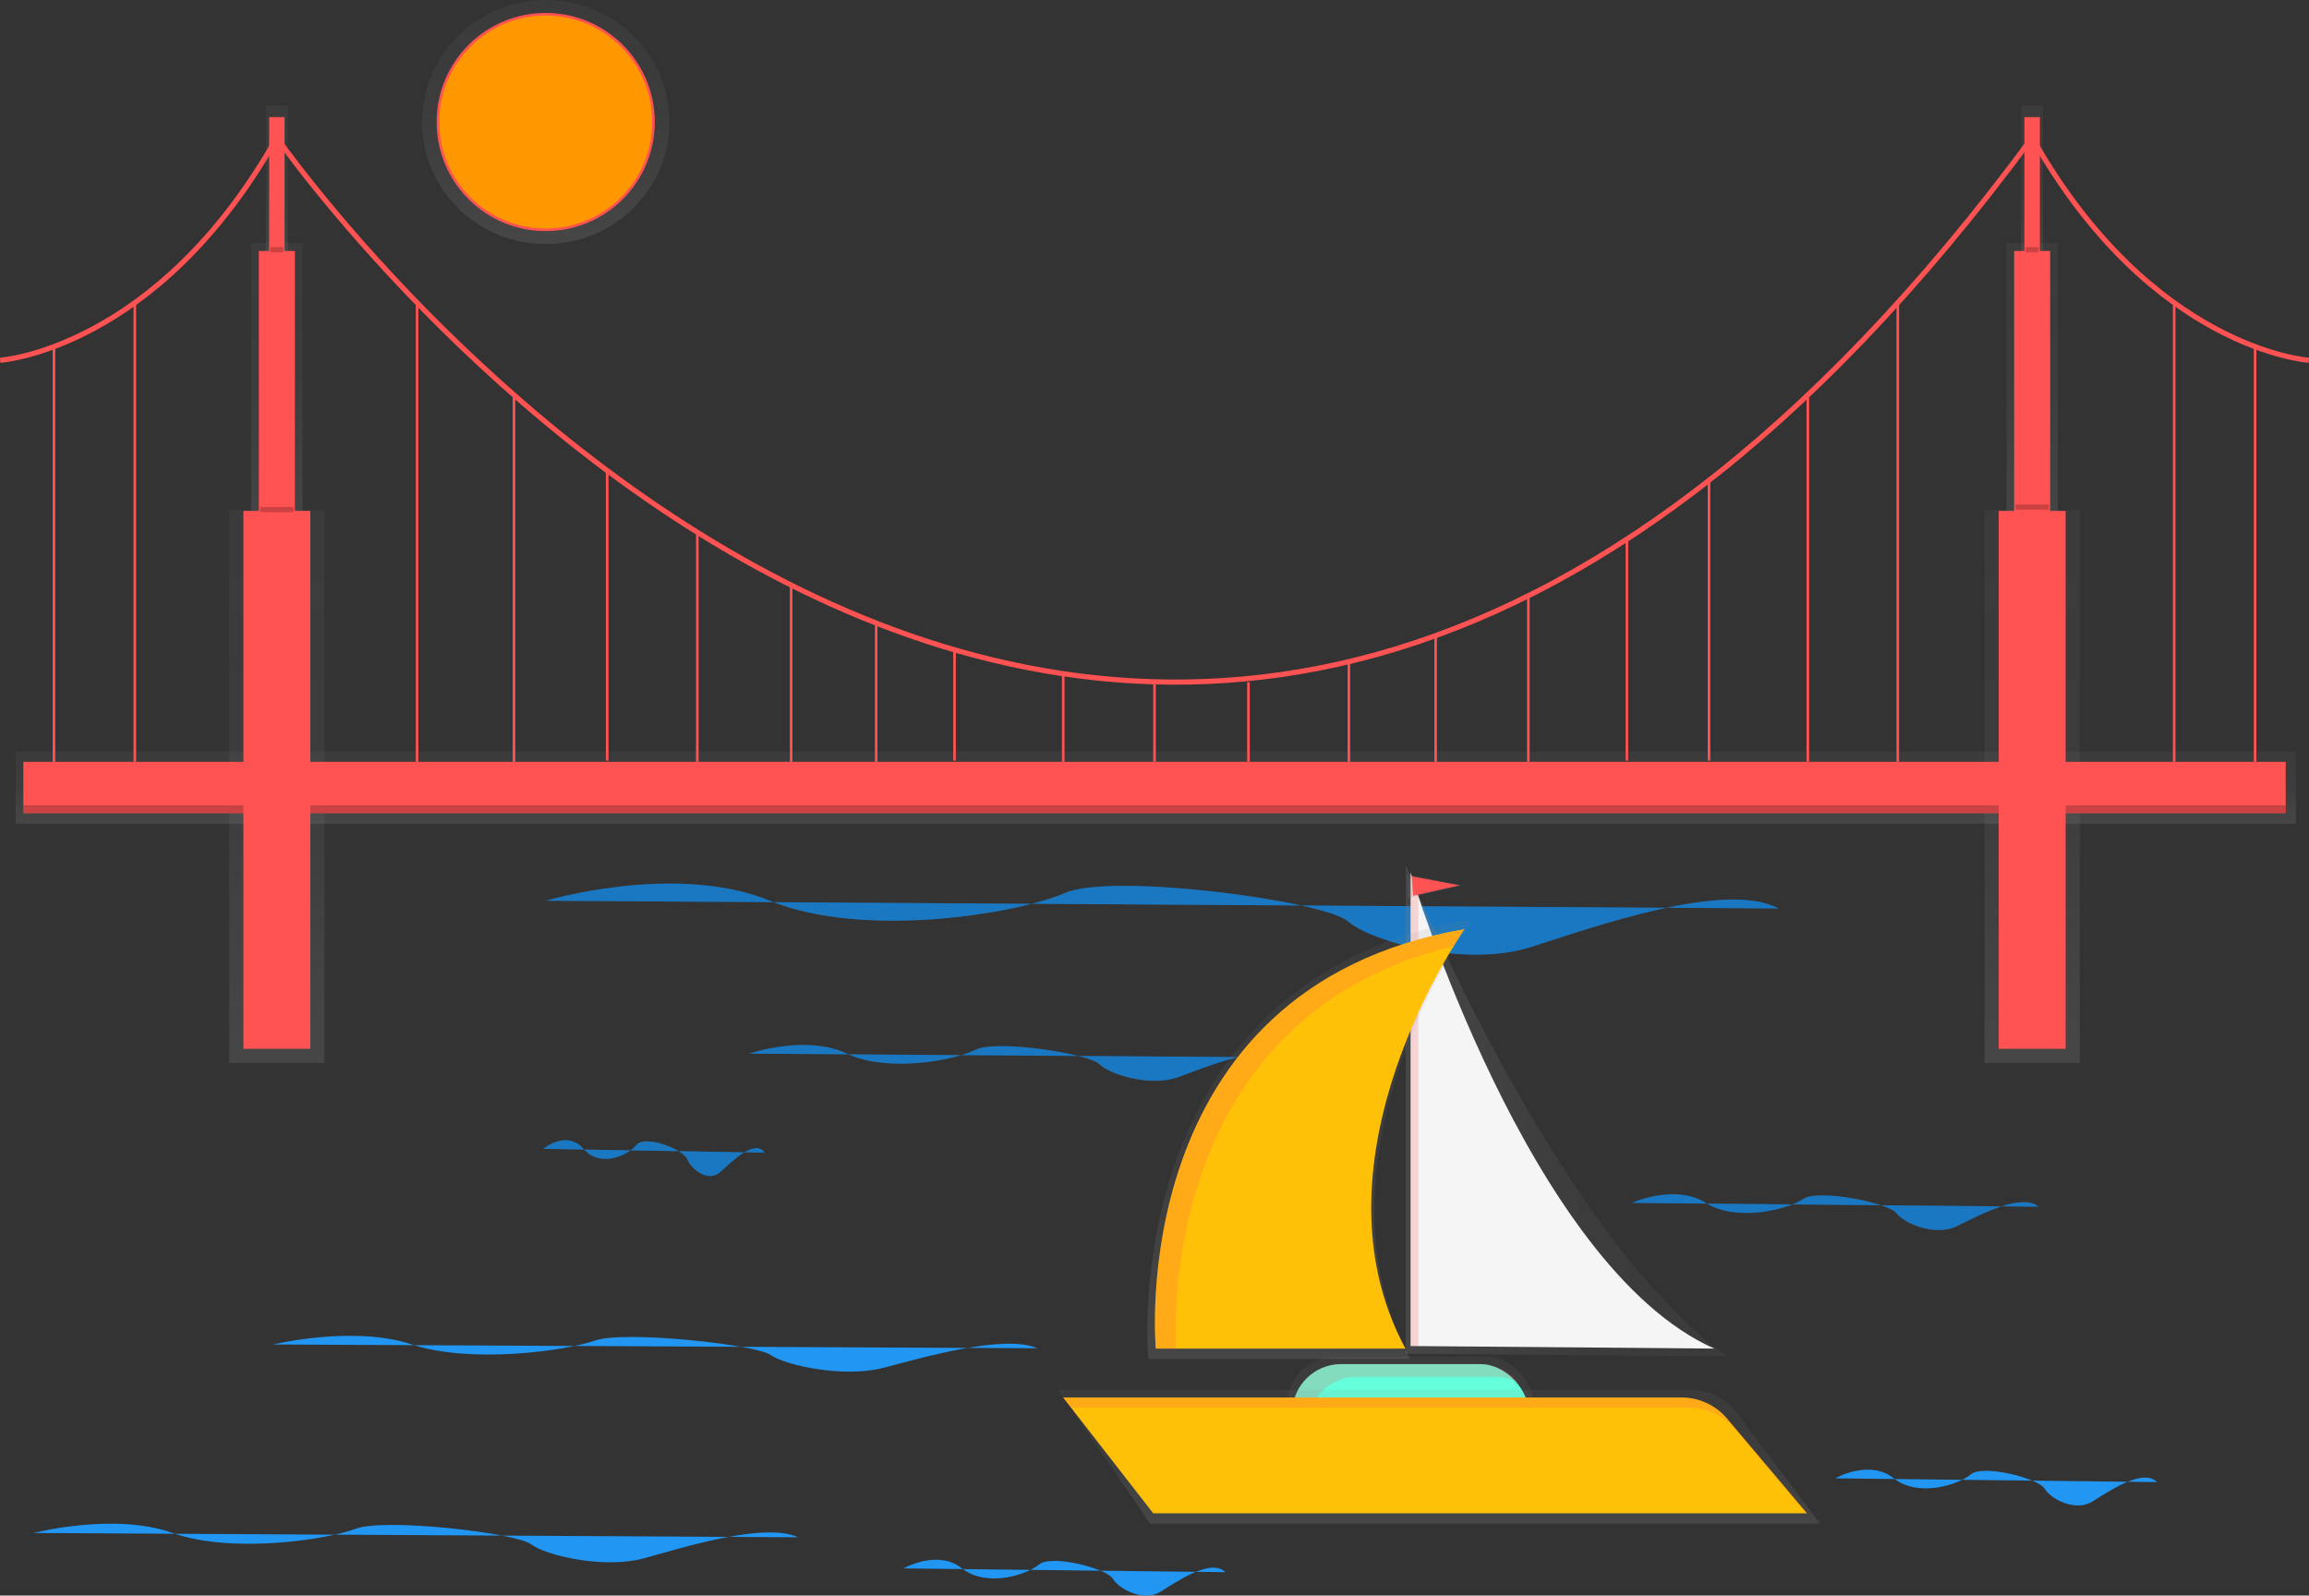 <svg id="404ff4c3-798a-4d7f-af0d-3af2d2926644" data-name="Layer 1" xmlns="http://www.w3.org/2000/svg" xmlns:xlink="http://www.w3.org/1999/xlink" width="897.13" height="619.94" viewBox="0 0 897.13 619.94"><rect x="0" y="0" width="897.13" height="619.94" fill="#333333" stroke="none"/><defs><linearGradient id="f85ad179-a9e5-43a6-9cd0-6b2f616378fe" x1="212.02" y1="94.83" x2="212.02" gradientUnits="userSpaceOnUse"><stop offset="0" stop-color="gray" stop-opacity="0.25"/><stop offset="0.54" stop-color="gray" stop-opacity="0.12"/><stop offset="1" stop-color="gray" stop-opacity="0.1"/></linearGradient><linearGradient id="77139c16-33a6-4dfa-8989-da93276af52e" x1="789.57" y1="413" x2="789.57" y2="198.23" xlink:href="#f85ad179-a9e5-43a6-9cd0-6b2f616378fe"/><linearGradient id="c1f90bbd-6146-4ee7-8dcf-9d36f44ef679" x1="789.57" y1="209.53" x2="789.57" y2="94.44" xlink:href="#f85ad179-a9e5-43a6-9cd0-6b2f616378fe"/><linearGradient id="c28052ae-ed0b-41fd-8f79-8e5e5b7fe1eb" x1="789.57" y1="110.88" x2="789.57" y2="41" xlink:href="#f85ad179-a9e5-43a6-9cd0-6b2f616378fe"/><linearGradient id="d21e40ae-c1e5-42b1-bc13-f4e123f15ce0" x1="107.57" y1="413" x2="107.57" y2="198.23" xlink:href="#f85ad179-a9e5-43a6-9cd0-6b2f616378fe"/><linearGradient id="7200f34b-2b30-401a-b9a9-80163e9b6c6b" x1="107.57" y1="209.53" x2="107.57" y2="94.44" xlink:href="#f85ad179-a9e5-43a6-9cd0-6b2f616378fe"/><linearGradient id="e5c8761b-89d8-4d0e-8298-23bf4ff282f6" x1="107.57" y1="110.88" x2="107.57" y2="41" xlink:href="#f85ad179-a9e5-43a6-9cd0-6b2f616378fe"/><linearGradient id="4c3ebaf4-f809-4b12-9ba4-198cb2c9e5a1" x1="449.07" y1="320" x2="449.07" y2="292" xlink:href="#f85ad179-a9e5-43a6-9cd0-6b2f616378fe"/><linearGradient id="fa3bdb70-ddd3-4384-8681-e1e959ecf168" x1="697.59" y1="571.53" x2="822.41" y2="571.53" xlink:href="#f85ad179-a9e5-43a6-9cd0-6b2f616378fe"/><linearGradient id="680c971b-18b3-42eb-b3fe-620c6c656ca0" x1="548.07" y1="571" x2="548.07" y2="527" xlink:href="#f85ad179-a9e5-43a6-9cd0-6b2f616378fe"/><linearGradient id="51e936ee-3820-4ad2-98e1-dde99ed0951f" x1="710.5" y1="732.03" x2="710.5" y2="680.03" xlink:href="#f85ad179-a9e5-43a6-9cd0-6b2f616378fe"/><linearGradient id="6a43d89c-cf4a-4c8b-801f-93cf02c7a71f" x1="660.33" y1="668.03" x2="660.33" y2="497.03" xlink:href="#f85ad179-a9e5-43a6-9cd0-6b2f616378fe"/><linearGradient id="9d954d62-6ebc-4ad3-aace-04154c80b8e0" x1="557.79" y1="348.81" x2="557.79" y2="339.64" xlink:href="#f85ad179-a9e5-43a6-9cd0-6b2f616378fe"/></defs><title>Golden Gate Bridge</title><path d="M442.5,549.4s22-7.57,38,0,42,2.52,50-1.51,44,1.51,48,5.55,20,9.09,31,5,33-13.13,42-7.57" transform="translate(-151.43 -140.03)" fill="#2196f3"/><path d="M442.5,549.4s22-7.57,38,0,42,2.52,50-1.51,44,1.51,48,5.55,20,9.09,31,5,33-13.13,42-7.57" transform="translate(-151.43 -140.03)" opacity="0.2"/><path d="M363.5,490s50.42-15,87.09,0,96.26,5,114.59-3,100.84,3,110,11,45.84,18,71,10,75.63-26,96.26-15" transform="translate(-151.43 -140.03)" fill="#2196f3"/><path d="M363.5,490s50.42-15,87.09,0,96.26,5,114.59-3,100.84,3,110,11,45.84,18,71,10,75.63-26,96.26-15" transform="translate(-151.43 -140.03)" opacity="0.2"/><ellipse cx="212.02" cy="47.41" rx="48.05" ry="47.41" fill="url(#f85ad179-a9e5-43a6-9cd0-6b2f616378fe)"/><circle cx="212.02" cy="47.41" r="41.88" fill="#ff9800" stroke="#ff5252" stroke-miterlimit="10"/><rect x="771.07" y="198.23" width="37" height="214.77" fill="url(#77139c16-33a6-4dfa-8989-da93276af52e)"/><rect x="779.6" y="94.44" width="19.92" height="115.09" fill="url(#c1f90bbd-6146-4ee7-8dcf-9d36f44ef679)"/><rect x="785.3" y="41" width="8.54" height="69.88" fill="url(#c28052ae-ed0b-41fd-8f79-8e5e5b7fe1eb)"/><rect x="89.07" y="198.23" width="37" height="214.77" fill="url(#d21e40ae-c1e5-42b1-bc13-f4e123f15ce0)"/><rect x="97.6" y="94.44" width="19.92" height="115.09" fill="url(#7200f34b-2b30-401a-b9a9-80163e9b6c6b)"/><rect x="103.3" y="41" width="8.54" height="69.88" fill="url(#e5c8761b-89d8-4d0e-8298-23bf4ff282f6)"/><rect x="6.07" y="292" width="886" height="28" fill="url(#4c3ebaf4-f809-4b12-9ba4-198cb2c9e5a1)"/><rect x="9.07" y="296" width="879" height="17" fill="#ff5252"/><rect x="9.07" y="313" width="879" height="3" fill="#ff5252"/><rect x="9.07" y="313" width="879" height="3" opacity="0.2"/><rect x="94.57" y="198.5" width="26" height="209" fill="#ff5252"/><rect x="100.57" y="97.5" width="14" height="112" fill="#ff5252"/><rect x="104.57" y="45.5" width="6" height="68" fill="#ff5252"/><rect x="928" y="338.53" width="26" height="209" transform="translate(1730.57 746.03) rotate(-180)" fill="#ff5252"/><rect x="782.57" y="97.5" width="14" height="112" fill="#ff5252"/><rect x="786.57" y="45.5" width="6" height="68" fill="#ff5252"/><path d="M1048.5,280s-61-4-107.5-86.5c-351,476-682,0-682,0C212.5,276,151.5,280,151.5,280" transform="translate(-151.43 -140.03)" fill="none" stroke="#ff5252" stroke-miterlimit="10" stroke-width="2"/><line x1="20.96" y1="134.71" x2="20.96" y2="296" fill="none" stroke="#ff5252" stroke-miterlimit="10"/><line x1="52.38" y1="117.65" x2="52.38" y2="296" fill="none" stroke="#ff5252" stroke-miterlimit="10"/><line x1="413.1" y1="261.79" x2="413.1" y2="296" fill="none" stroke="#ff5252" stroke-miterlimit="10"/><line x1="485.07" y1="265.06" x2="485.07" y2="296" fill="none" stroke="#ff5252" stroke-miterlimit="10"/><line x1="340.42" y1="242.11" x2="340.42" y2="296" fill="none" stroke="#ff5252" stroke-miterlimit="10"/><line x1="270.92" y1="206.82" x2="270.92" y2="296" fill="none" stroke="#ff5252" stroke-miterlimit="10"/><line x1="199.7" y1="153.5" x2="199.7" y2="296" fill="none" stroke="#ff5252" stroke-miterlimit="10"/><line x1="557.8" y1="247" x2="557.8" y2="296" fill="none" stroke="#ff5252" stroke-miterlimit="10"/><line x1="632.12" y1="209.5" x2="632.12" y2="295.5" fill="none" stroke="#ff5252" stroke-miterlimit="10"/><line x1="702.4" y1="153.5" x2="702.4" y2="296" fill="none" stroke="#ff5252" stroke-miterlimit="10"/><line x1="162.05" y1="117.65" x2="162.05" y2="296" fill="none" stroke="#ff5252" stroke-miterlimit="10"/><line x1="737.36" y1="117.65" x2="737.36" y2="296" fill="none" stroke="#ff5252" stroke-miterlimit="10"/><line x1="876.18" y1="134.71" x2="876.18" y2="296" fill="none" stroke="#ff5252" stroke-miterlimit="10"/><line x1="844.75" y1="117.65" x2="844.75" y2="296" fill="none" stroke="#ff5252" stroke-miterlimit="10"/><line x1="235.91" y1="182.86" x2="235.91" y2="295.5" fill="none" stroke="#ff5252" stroke-miterlimit="10"/><line x1="307.39" y1="227.35" x2="307.39" y2="296" fill="none" stroke="#ff5252" stroke-miterlimit="10"/><line x1="370.87" y1="252.5" x2="370.87" y2="295.5" fill="none" stroke="#ff5252" stroke-miterlimit="10"/><line x1="448.57" y1="265.06" x2="448.57" y2="296" fill="none" stroke="#ff5252" stroke-miterlimit="10"/><line x1="524.09" y1="257.1" x2="524.09" y2="296" fill="none" stroke="#ff5252" stroke-miterlimit="10"/><line x1="593.81" y1="231.5" x2="593.81" y2="296" fill="none" stroke="#ff5252" stroke-miterlimit="10"/><line x1="664.01" y1="186.66" x2="664.01" y2="295.5" fill="none" stroke="#ff5252" stroke-miterlimit="10"/><rect x="101.07" y="197" width="13" height="2" opacity="0.2"/><rect x="105.07" y="96" width="5" height="2" opacity="0.2"/><rect x="783.07" y="196" width="13" height="2" opacity="0.2"/><rect x="787.07" y="96" width="5" height="2" opacity="0.2"/><path d="M697.59,666V476S755.5,619,822.41,667Z" transform="translate(-151.43 -140.03)" fill="url(#fa3bdb70-ddd3-4384-8681-e1e959ecf168)"/><path d="M699.5,663V479s46,153,118,185Z" transform="translate(-151.43 -140.03)" fill="#f5f5f5"/><path d="M702.5,663V488.32c-2-5.88-3-9.29-3-9.29V663l118,1-.05,0Z" transform="translate(-151.43 -140.03)" fill="#ff5252" opacity="0.2"/><rect x="500.07" y="527" width="96" height="44" rx="19" ry="19" fill="url(#680c971b-18b3-42eb-b3fe-620c6c656ca0)"/><rect x="502.07" y="530" width="92" height="38" rx="19" ry="19" fill="#64ffda"/><path d="M659.5,694h0a19.06,19.06,0,0,1,19-19h54a18.82,18.82,0,0,1,8.86,2.22A19,19,0,0,0,726.5,670h-54a19.06,19.06,0,0,0-19,19h0a19,19,0,0,0,10.14,16.78A18.88,18.88,0,0,1,659.5,694Z" transform="translate(-151.43 -140.03)" fill="#ff5252" opacity="0.2"/><path d="M562.5,680l35.85,52H858.5l-31.78-42.46A22.83,22.83,0,0,0,808.51,680Z" transform="translate(-151.43 -140.03)" fill="url(#51e936ee-3820-4ad2-98e1-dde99ed0951f)"/><path d="M564.5,683l35,45h254l-31-36.74A23.27,23.27,0,0,0,804.69,683Z" transform="translate(-151.43 -140.03)" fill="#ffc107"/><path d="M597.56,668S583.93,521.16,723.45,497c0,0-66.09,93.37-24.13,171Z" transform="translate(-151.43 -140.03)" fill="url(#6a43d89c-cf4a-4c8b-801f-93cf02c7a71f)"/><path d="M600.5,664s-13-140,120-163c0,0-63,89-23,163Z" transform="translate(-151.43 -140.03)" fill="#ffc107"/><polygon points="546.51 339.64 569.07 343.95 547.18 348.81 546.51 339.64" fill="url(#9d954d62-6ebc-4ad3-aace-04154c80b8e0)"/><polygon points="548.51 340.45 567.07 344 549.07 348 548.51 340.45" fill="#ff5252"/><path d="M716.26,507.57c2.59-4.21,4.24-6.54,4.24-6.54-133,23-120,163-120,163h7.77C607.39,641.87,608.76,533.76,716.26,507.57Z" transform="translate(-151.43 -140.03)" fill="#ff5252" opacity="0.2"/><path d="M807.69,687a23.27,23.27,0,0,1,17.78,8.26L853.12,728h.38l-31-36.74A23.27,23.27,0,0,0,804.69,683H564.5l3.11,4Z" transform="translate(-151.43 -140.03)" fill="#ff5252" opacity="0.2"/><path d="M362.5,586.4s9.05-7.57,15.64,0,17.28,2.52,20.57-1.51,18.11,1.51,19.75,5.55,8.23,9.09,12.76,5,13.58-13.13,17.28-7.57" transform="translate(-151.43 -140.03)" fill="#2196f3"/><path d="M362.5,586.4s9.05-7.57,15.64,0,17.28,2.52,20.57-1.51,18.11,1.51,19.75,5.55,8.23,9.09,12.76,5,13.58-13.13,17.28-7.57" transform="translate(-151.43 -140.03)" opacity="0.2"/><path d="M257.5,662.4s31.26-7.57,54,0,59.68,2.52,71.05-1.51,62.53,1.51,68.21,5.55,28.42,9.09,44.05,5,46.89-13.13,59.68-7.57" transform="translate(-151.43 -140.03)" fill="#2196f3"/><path d="M164.5,735.64s31.26-8.12,54,0,59.68,2.71,71.05-1.62,62.53,1.62,68.21,6,28.42,9.74,44.05,5.41,46.89-14.07,59.68-8.12" transform="translate(-151.43 -140.03)" fill="#2196f3"/><path d="M502.5,749.4s13.16-7.57,22.73,0,25.12,2.52,29.9-1.51,26.32,1.51,28.71,5.55,12,9.09,18.54,5,19.74-13.13,25.12-7.57" transform="translate(-151.43 -140.03)" fill="#2196f3"/><path d="M864.5,714.4s13.16-7.57,22.73,0,25.12,2.52,29.9-1.51,26.32,1.51,28.71,5.55,12,9.09,18.54,5,19.74-13.13,25.12-7.57" transform="translate(-151.43 -140.03)" fill="#2196f3"/><path d="M785.5,607.4s16.63-7.57,28.73,0,31.75,2.52,37.8-1.51,33.26,1.51,36.29,5.55,15.12,9.09,23.44,5,24.95-13.13,31.75-7.57" transform="translate(-151.43 -140.03)" fill="#2196f3"/><path d="M785.5,607.4s16.63-7.57,28.73,0,31.75,2.52,37.8-1.51,33.26,1.51,36.29,5.55,15.12,9.09,23.44,5,24.95-13.13,31.75-7.57" transform="translate(-151.43 -140.03)" opacity="0.2"/></svg>